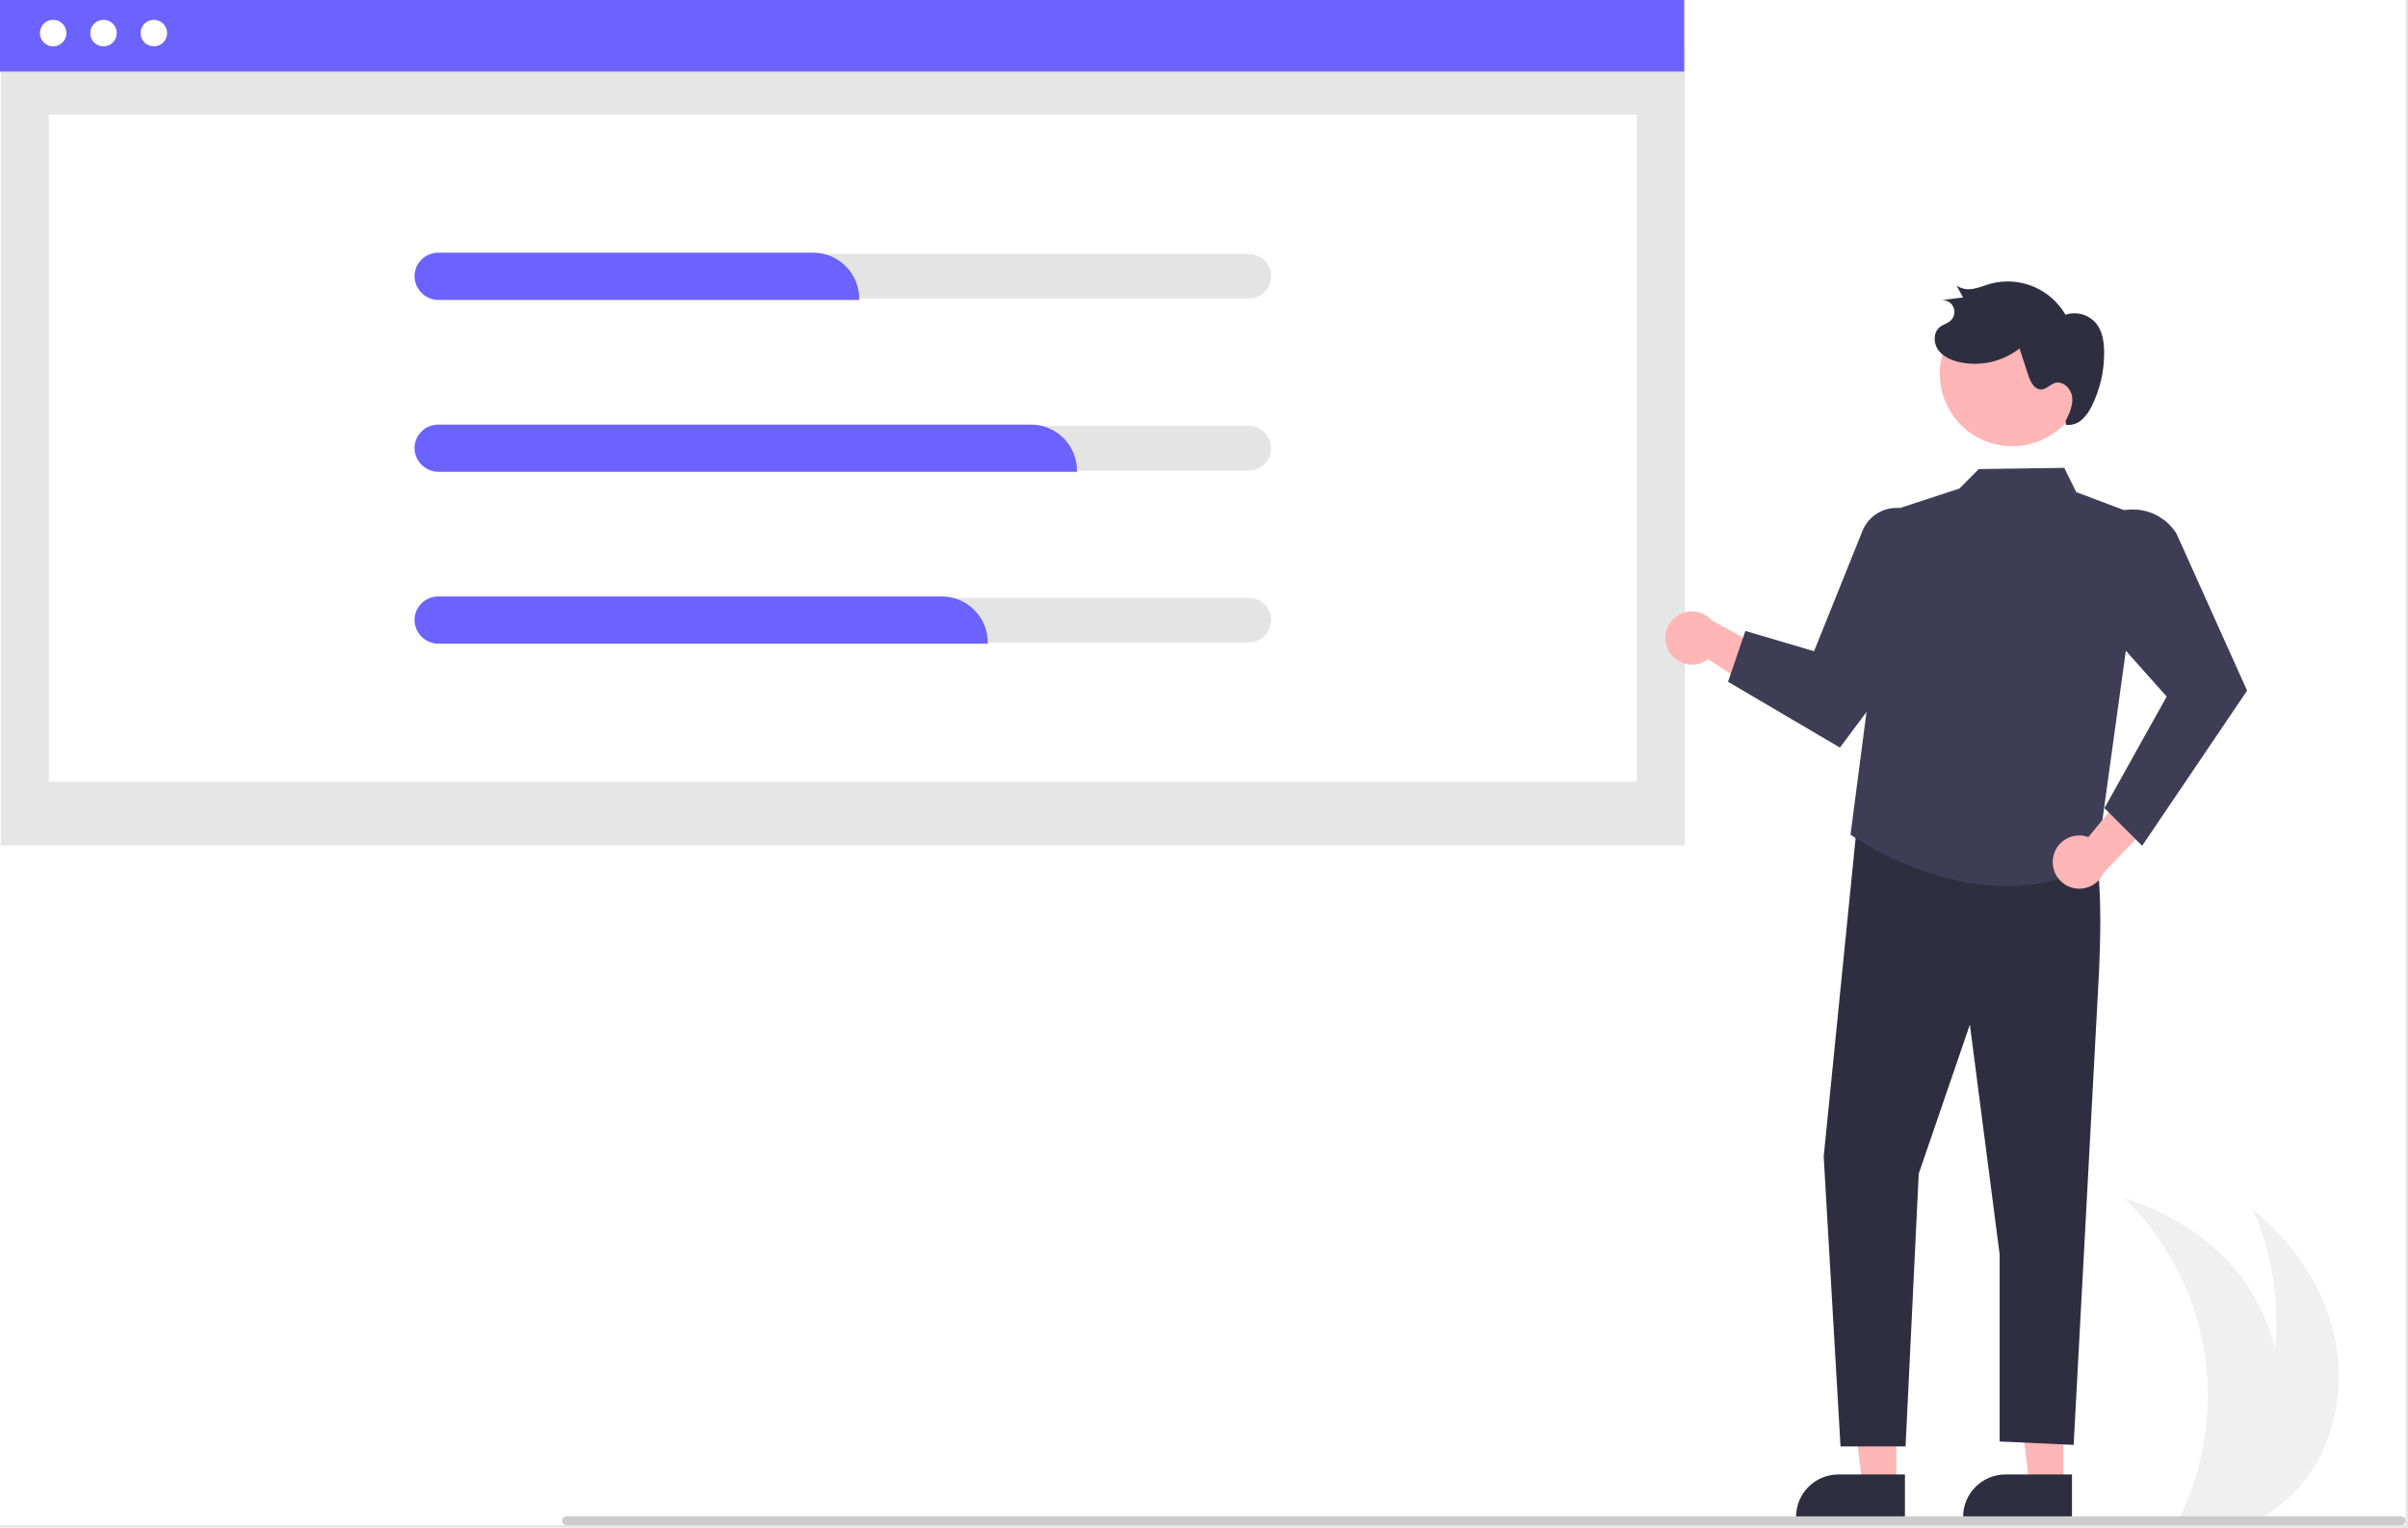 <svg width="834" height="529" viewBox="0 0 834 529" fill="none" xmlns="http://www.w3.org/2000/svg">
<rect width="834" height="529" fill="#E5E5E5"/>
<g clip-path="url(#clip0_0_1)">
<rect width="833.198" height="528.091" fill="white"/>
<path d="M799.071 511.492C795.355 516.5 790.748 520.782 785.482 524.122C784.361 524.832 783.212 525.502 782.042 526.122H754.512C754.841 525.462 755.162 524.792 755.472 524.122C764.008 506.109 766.684 485.875 763.126 466.263C759.567 446.65 749.952 428.647 735.631 414.782C752.272 419.922 767.651 429.942 777.712 444.152C782.6 451.072 786.076 458.887 787.942 467.152C789.604 450.623 786.962 433.946 780.272 418.742C793.781 429.732 804.302 444.782 808.312 461.722C812.321 478.672 809.412 497.482 799.071 511.492Z" fill="#F0F0F0"/>
<path d="M583.569 15.992H0.249V292.788H583.569V15.992Z" fill="#E6E6E6"/>
<path d="M566.889 39.728H16.929V270.667H566.889V39.728Z" fill="white"/>
<path d="M583.32 0H0V24.781H583.32V0Z" fill="#6C63FF"/>
<path d="M18.416 16.056C20.952 16.056 23.009 13.999 23.009 11.463C23.009 8.926 20.952 6.869 18.416 6.869C15.879 6.869 13.822 8.926 13.822 11.463C13.822 13.999 15.879 16.056 18.416 16.056Z" fill="white"/>
<path d="M35.849 16.056C38.386 16.056 40.443 13.999 40.443 11.463C40.443 8.926 38.386 6.869 35.849 6.869C33.313 6.869 31.256 8.926 31.256 11.463C31.256 13.999 33.313 16.056 35.849 16.056Z" fill="white"/>
<path d="M53.284 16.056C55.821 16.056 57.877 13.999 57.877 11.463C57.877 8.926 55.821 6.869 53.284 6.869C50.747 6.869 48.691 8.926 48.691 11.463C48.691 13.999 50.747 16.056 53.284 16.056Z" fill="white"/>
<path d="M432.524 87.957H151.749C149.7 87.957 147.736 88.77 146.287 90.219C144.839 91.667 144.025 93.632 144.025 95.68C144.025 97.729 144.839 99.693 146.287 101.142C147.736 102.59 149.7 103.404 151.749 103.404H432.524C434.573 103.404 436.537 102.59 437.986 101.142C439.434 99.693 440.248 97.729 440.248 95.68C440.248 93.632 439.434 91.667 437.986 90.219C436.537 88.77 434.573 87.957 432.524 87.957V87.957Z" fill="#E4E4E4"/>
<path d="M432.524 147.474H151.749C149.7 147.474 147.736 148.288 146.287 149.736C144.839 151.184 144.025 153.149 144.025 155.197C144.025 157.246 144.839 159.21 146.287 160.659C147.736 162.107 149.7 162.921 151.749 162.921H432.524C434.571 162.919 436.533 162.104 437.98 160.656C439.427 159.207 440.239 157.244 440.239 155.197C440.239 153.15 439.427 151.187 437.98 149.739C436.533 148.291 434.571 147.476 432.524 147.474Z" fill="#E4E4E4"/>
<path d="M432.524 206.991H151.749C149.7 206.991 147.736 207.805 146.287 209.253C144.839 210.702 144.025 212.666 144.025 214.715C144.025 216.763 144.839 218.727 146.287 220.176C147.736 221.624 149.7 222.438 151.749 222.438H432.524C434.573 222.438 436.537 221.624 437.986 220.176C439.434 218.727 440.248 216.763 440.248 214.715C440.248 212.666 439.434 210.702 437.986 209.253C436.537 207.805 434.573 206.991 432.524 206.991Z" fill="#E4E4E4"/>
<path d="M297.588 103.858H152.018C149.909 103.889 147.867 103.119 146.303 101.704C144.739 100.289 143.769 98.334 143.589 96.233C143.51 95.114 143.663 93.99 144.04 92.934C144.417 91.877 145.009 90.91 145.779 90.094C146.544 89.278 147.469 88.627 148.496 88.181C149.523 87.736 150.63 87.504 151.749 87.502H281.687C285.903 87.507 289.945 89.184 292.926 92.165C295.907 95.146 297.584 99.188 297.588 103.404V103.858Z" fill="#6C63FF"/>
<path d="M373.007 163.375H152.018C149.909 163.406 147.867 162.636 146.303 161.221C144.739 159.806 143.769 157.851 143.589 155.75C143.51 154.631 143.663 153.508 144.04 152.451C144.417 151.394 145.009 150.428 145.779 149.611C146.544 148.795 147.469 148.144 148.496 147.698C149.523 147.253 150.63 147.022 151.749 147.019H357.106C361.321 147.024 365.363 148.701 368.344 151.682C371.325 154.663 373.002 158.705 373.007 162.921V163.375Z" fill="#6C63FF"/>
<path d="M342.113 222.892H152.018C149.909 222.923 147.867 222.153 146.303 220.738C144.739 219.323 143.769 217.368 143.589 215.267C143.51 214.148 143.663 213.025 144.04 211.968C144.417 210.912 145.009 209.945 145.779 209.129C146.544 208.312 147.469 207.661 148.496 207.216C149.523 206.77 150.63 206.539 151.749 206.537H326.211C330.427 206.541 334.469 208.218 337.45 211.199C340.431 214.18 342.108 218.222 342.113 222.438V222.892Z" fill="#6C63FF"/>
<path d="M577.852 225.217C578.473 226.404 579.346 227.439 580.411 228.252C581.475 229.064 582.705 229.633 584.013 229.918C585.321 230.204 586.676 230.199 587.982 229.905C589.288 229.61 590.514 229.032 591.573 228.213L618.831 245.997L618.748 229.084L592.876 214.789C591.381 213.102 589.319 212.021 587.081 211.752C584.843 211.483 582.584 212.045 580.732 213.33C578.88 214.616 577.564 216.536 577.033 218.727C576.503 220.917 576.794 223.227 577.852 225.217L577.852 225.217Z" fill="#FFB6B6"/>
<path d="M714.639 514.364H702.945L697.381 469.257L714.641 469.258L714.639 514.364Z" fill="#FFB6B6"/>
<path d="M717.621 525.7L679.914 525.699V525.222C679.914 521.329 681.461 517.596 684.213 514.844C686.965 512.092 690.698 510.545 694.591 510.545H694.592L717.622 510.546L717.621 525.7Z" fill="#2F2E41"/>
<path d="M656.783 514.364H645.089L639.526 469.257L656.785 469.258L656.783 514.364Z" fill="#FFB6B6"/>
<path d="M659.766 525.7L622.058 525.699V525.222C622.059 521.329 623.605 517.596 626.357 514.844C629.11 512.092 632.843 510.545 636.735 510.545H636.736L659.766 510.546L659.766 525.7Z" fill="#2F2E41"/>
<path d="M643.285 284.19L631.632 400.468L637.459 500.836H659.986L664.54 406.425L682.256 354.799L692.568 434.356V499.132L718.197 500.318L726.702 341.718C726.702 341.718 729.591 297.358 723.826 291.922C718.061 286.487 643.285 284.19 643.285 284.19Z" fill="#2F2E41"/>
<path d="M742.641 179.268L719.09 170.402L714.945 161.997L685.336 162.427L678.628 169.167L655.572 176.719L640.913 289.03C640.913 289.03 686.036 321.279 726.09 298.997L742.641 179.268Z" fill="#3F3D56"/>
<path d="M598.495 236.073L637.248 258.856L669.539 215.663V188.571C669.542 186.067 668.801 183.618 667.412 181.535C666.131 179.61 664.348 178.071 662.257 177.085C660.165 176.099 657.844 175.702 655.544 175.939C653.244 176.175 651.052 177.034 649.204 178.425C647.357 179.816 645.924 181.684 645.06 183.829L628.291 225.496L604.505 218.468L598.495 236.073Z" fill="#3F3D56"/>
<path d="M711.108 296.833C711.343 295.515 711.865 294.265 712.637 293.171C713.408 292.076 714.41 291.164 715.572 290.499C716.733 289.833 718.027 289.431 719.361 289.32C720.696 289.208 722.038 289.391 723.294 289.854L743.95 264.703L748.952 280.859L728.57 302.266C727.651 304.325 726.01 305.975 723.956 306.904C721.902 307.833 719.578 307.976 717.426 307.306C715.273 306.637 713.441 305.201 712.277 303.27C711.112 301.34 710.696 299.05 711.108 296.833L711.108 296.833Z" fill="#FFB6B6"/>
<path d="M741.917 292.873L728.864 279.819L750.421 241.193L719.156 206.15L720.961 192.012C721.376 188.757 722.68 185.68 724.729 183.117V183.117C726.511 180.889 728.8 179.119 731.406 177.957C734.011 176.794 736.857 176.273 739.706 176.436C742.554 176.598 745.322 177.441 747.779 178.893C750.235 180.344 752.308 182.363 753.824 184.78L778.269 239.135L778.147 239.316L741.917 292.873Z" fill="#3F3D56"/>
<path d="M721.821 132.819C720.917 139.411 717.433 145.375 712.135 149.401C706.836 153.426 700.156 155.183 693.563 154.285C686.969 153.388 681.002 149.91 676.972 144.615C672.942 139.32 671.179 132.642 672.07 126.047L672.118 125.691C673.159 119.186 676.714 113.35 682.019 109.442C687.323 105.535 693.951 103.869 700.472 104.804C706.993 105.739 712.886 109.201 716.878 114.441C720.871 119.682 722.643 126.282 721.813 132.818L721.821 132.819Z" fill="#FFB6B6"/>
<path d="M715.431 145.749C716.72 143.13 718.045 140.319 717.682 137.422C717.32 134.526 714.48 131.758 711.691 132.618C710.023 133.133 708.762 134.78 707.019 134.864C704.62 134.98 703.244 132.235 702.498 129.952L699.457 120.656C696.536 122.932 693.15 124.535 689.539 125.351C685.927 126.167 682.181 126.176 678.566 125.377C675.742 124.731 672.89 123.472 671.233 121.096C669.577 118.72 669.587 115.035 671.859 113.238C672.973 112.357 674.455 112.022 675.52 111.082C676.18 110.499 676.635 109.719 676.818 108.857C677 107.995 676.9 107.097 676.533 106.297C676.165 105.496 675.55 104.835 674.777 104.411C674.005 103.987 673.117 103.823 672.244 103.944L679.901 102.987L677.62 98.861C678.487 99.451 679.468 99.853 680.499 100.043C681.531 100.232 682.591 100.204 683.611 99.96C685.671 99.589 687.612 98.741 689.627 98.175C694.512 96.927 699.67 97.309 704.319 99.261C708.967 101.213 712.851 104.629 715.381 108.99C717.265 108.36 719.296 108.319 721.205 108.87C723.113 109.421 724.809 110.539 726.068 112.075C728.118 114.677 728.675 118.149 728.755 121.46C728.904 127.988 727.48 134.457 724.605 140.32C723.78 142.182 722.595 143.863 721.118 145.266C720.374 145.961 719.488 146.486 718.52 146.802C717.552 147.118 716.527 147.219 715.516 147.098" fill="#2F2E41"/>
<path d="M831.672 528.091H196.224C195.878 528.098 195.54 527.991 195.261 527.786C194.983 527.581 194.78 527.29 194.685 526.957C194.625 526.731 194.618 526.494 194.664 526.265C194.711 526.036 194.809 525.82 194.952 525.635C195.094 525.45 195.278 525.299 195.487 525.196C195.697 525.093 195.928 525.039 196.162 525.039H831.547C831.912 525.026 832.27 525.137 832.563 525.354C832.857 525.57 833.068 525.88 833.163 526.232C833.213 526.455 833.211 526.687 833.159 526.91C833.107 527.132 833.006 527.341 832.863 527.519C832.72 527.698 832.539 527.842 832.333 527.941C832.126 528.039 831.901 528.091 831.672 528.091V528.091Z" fill="#CCCCCC"/>
</g>
<defs>
<clipPath id="clip0_0_1">
<rect width="833.198" height="528.091" fill="white"/>
</clipPath>
</defs>
</svg>
